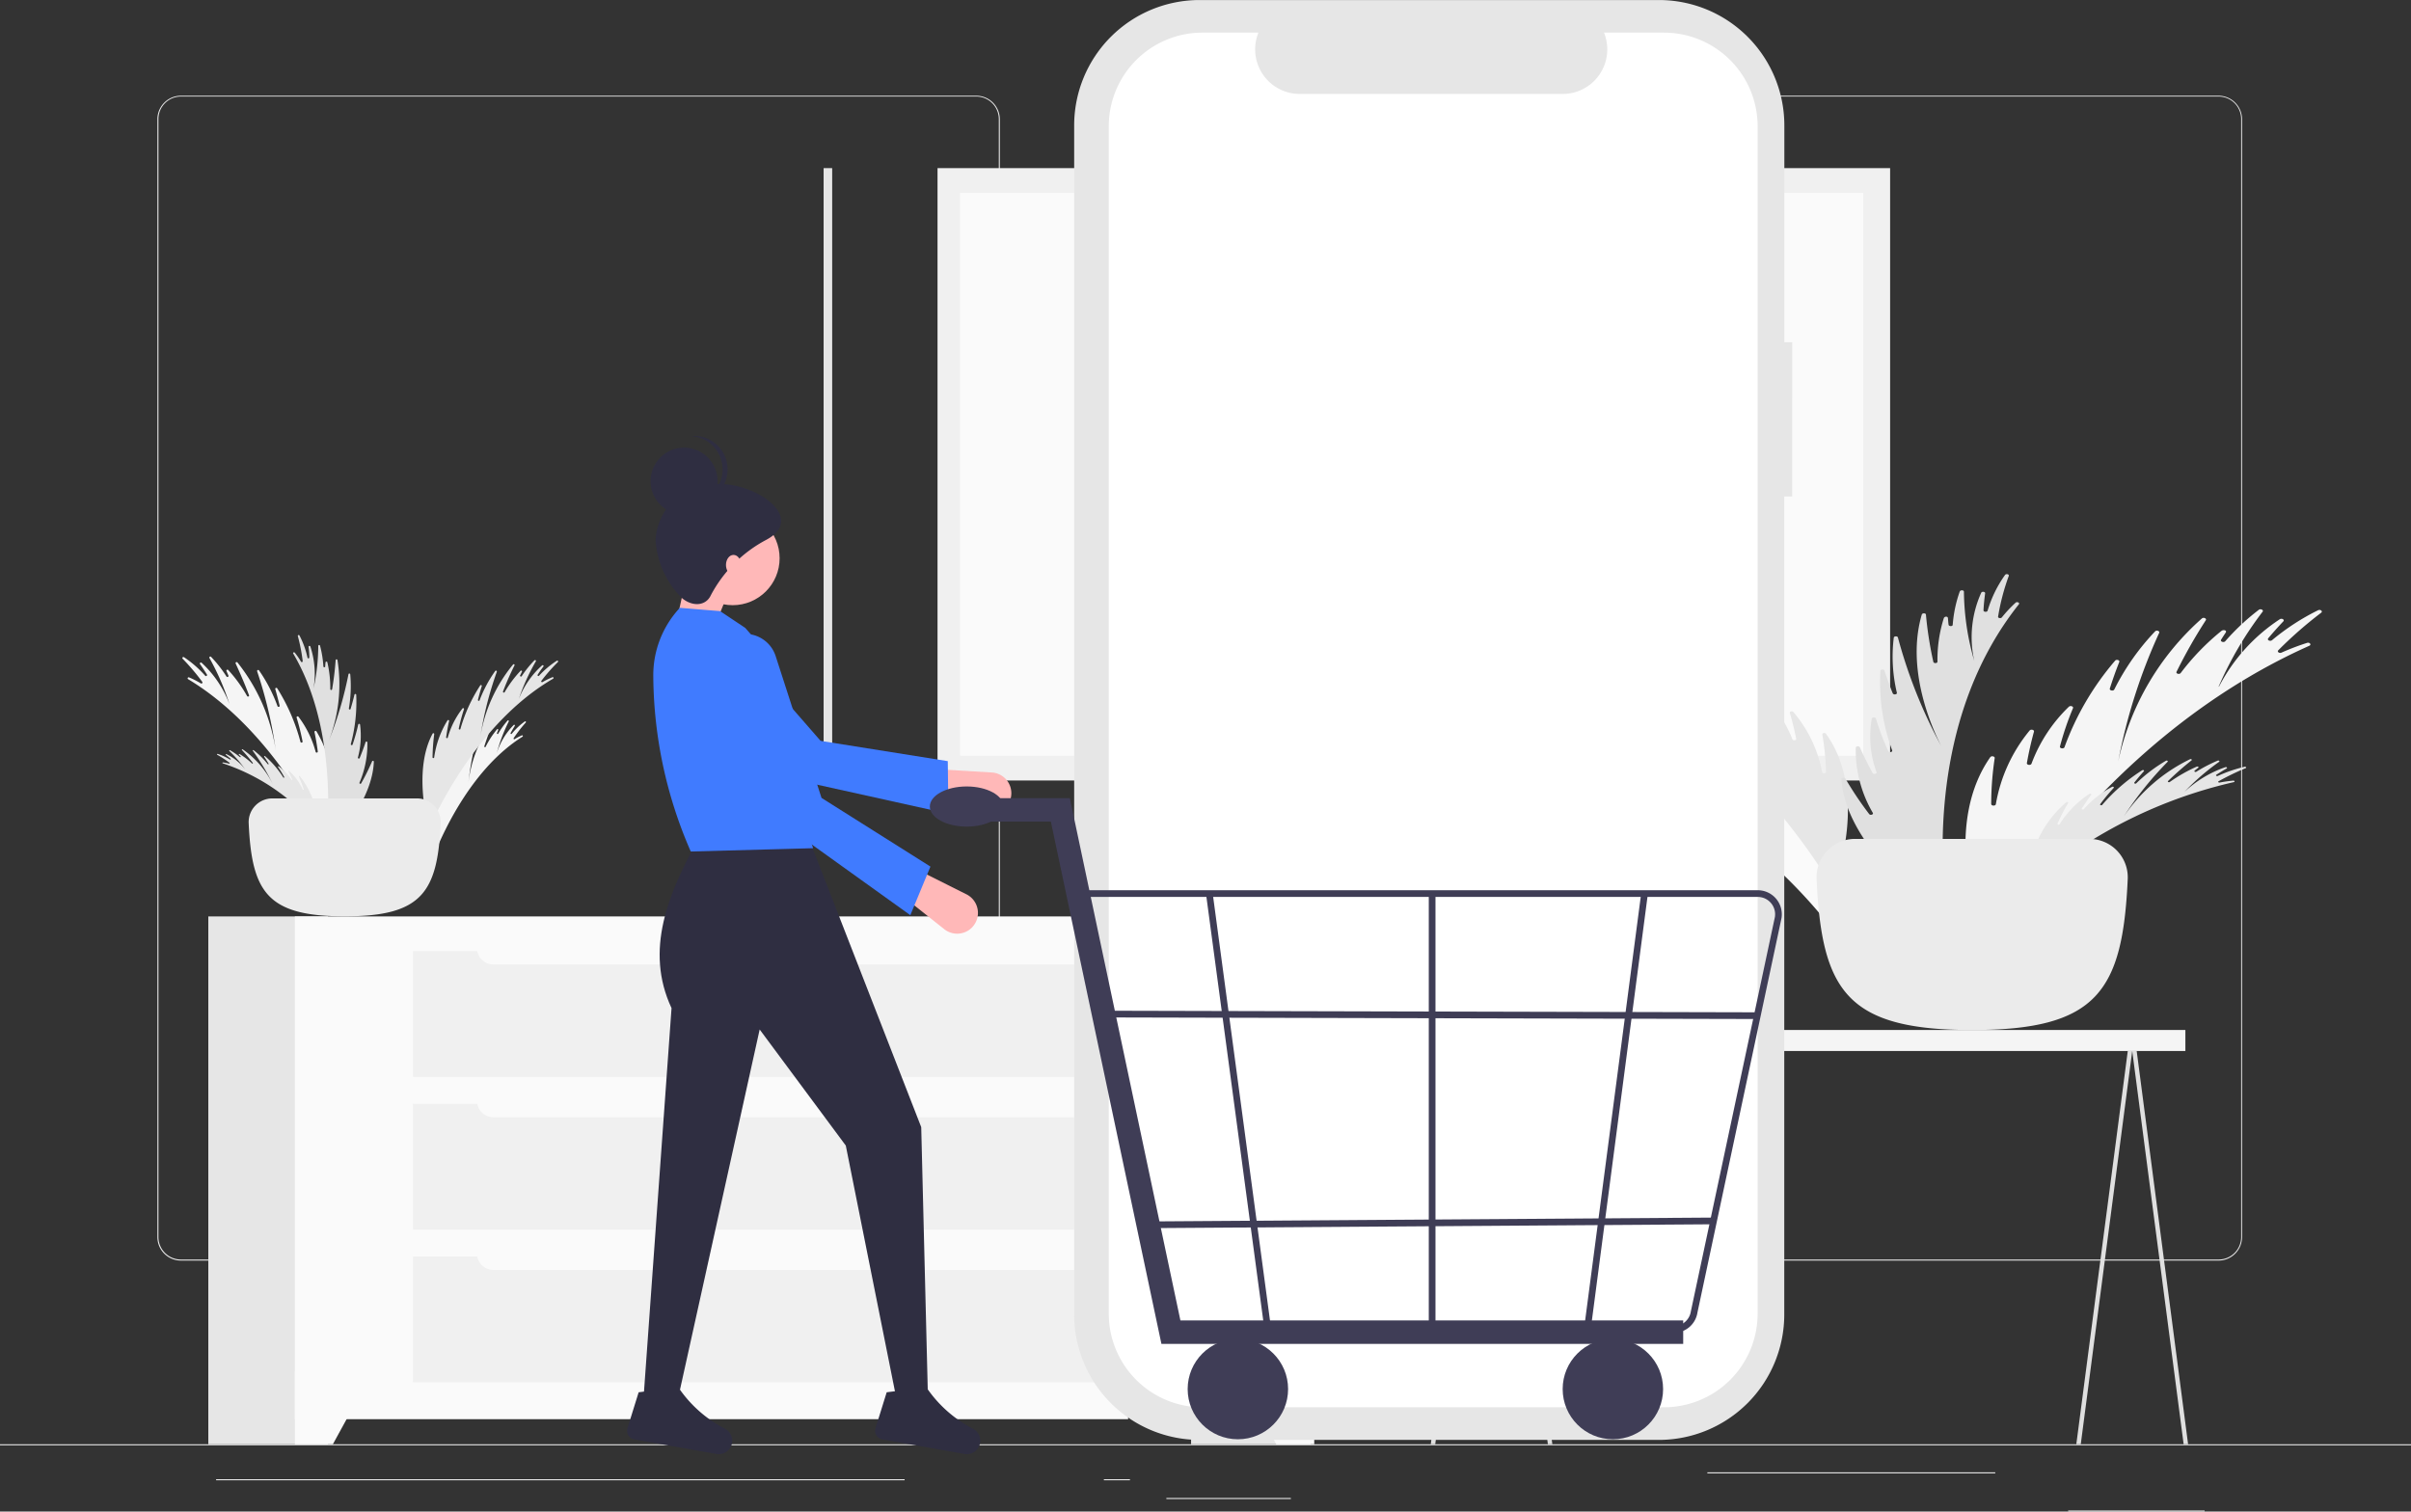 <svg xmlns="http://www.w3.org/2000/svg" width="146.098" height="91.607" viewBox="0 0 146.098 91.607">
  <rect x="0" y="0" width="146.098" height="91.607" fill="#333333" stroke="none"/>
  <g id="Group_8300" data-name="Group 8300" transform="translate(-510 -482.199)">
    <g id="freepik--background-complete--inject-243" transform="translate(510 488)">
      <rect id="Rectangle_5864" data-name="Rectangle 5864" width="146.098" height="0.062" transform="translate(0 81.727)" fill="#ebebeb"/>
      <rect id="Rectangle_5865" data-name="Rectangle 5865" width="8.268" height="0.062" transform="translate(125.324 85.743)" fill="#ebebeb"/>
      <rect id="Rectangle_5866" data-name="Rectangle 5866" width="7.544" height="0.062" transform="translate(70.678 84.982)" fill="#ebebeb"/>
      <rect id="Rectangle_5867" data-name="Rectangle 5867" width="17.446" height="0.062" transform="translate(103.46 83.427)" fill="#ebebeb"/>
      <rect id="Rectangle_5868" data-name="Rectangle 5868" width="41.722" height="0.062" transform="translate(13.095 83.846)" fill="#ebebeb"/>
      <rect id="Rectangle_5869" data-name="Rectangle 5869" width="1.58" height="0.062" transform="translate(66.891 83.846)" fill="#ebebeb"/>
      <path id="Path_14573" data-name="Path 14573" d="M87.833,125.594h-48.2a1.425,1.425,0,0,1-1.423-1.425V56.413A1.425,1.425,0,0,1,39.633,55h48.2a1.425,1.425,0,0,1,1.425,1.425v67.743A1.425,1.425,0,0,1,87.833,125.594ZM39.633,55.05a1.363,1.363,0,0,0-1.36,1.363v67.755a1.363,1.363,0,0,0,1.36,1.363h48.2a1.365,1.365,0,0,0,1.363-1.363V56.413a1.365,1.365,0,0,0-1.363-1.363Z" transform="translate(-28.672 -55)" fill="#ebebeb"/>
      <path id="Path_14574" data-name="Path 14574" d="M304.128,125.594h-48.2a1.428,1.428,0,0,1-1.425-1.425V56.413A1.428,1.428,0,0,1,255.925,55h48.2a1.425,1.425,0,0,1,1.42,1.413v67.755A1.425,1.425,0,0,1,304.128,125.594Zm-48.2-70.544a1.365,1.365,0,0,0-1.363,1.363v67.755a1.365,1.365,0,0,0,1.363,1.363h48.2a1.365,1.365,0,0,0,1.363-1.363V56.413a1.365,1.365,0,0,0-1.363-1.363Z" transform="translate(-169.685 -55)" fill="#ebebeb"/>
      <rect id="Rectangle_5870" data-name="Rectangle 5870" width="57.723" height="37.112" transform="translate(114.534 41.5) rotate(180)" fill="#f0f0f0"/>
      <rect id="Rectangle_5871" data-name="Rectangle 5871" width="0.519" height="37.112" transform="translate(49.908 4.388)" fill="#e6e6e6"/>
      <rect id="Rectangle_5872" data-name="Rectangle 5872" width="34.116" height="54.728" transform="translate(112.906 5.886) rotate(90)" fill="#fafafa"/>
      <rect id="Rectangle_5873" data-name="Rectangle 5873" width="7.252" height="31.989" transform="translate(72.175 49.738)" fill="#e6e6e6"/>
      <path id="Path_14575" data-name="Path 14575" d="M257.374,369.126h2.3V364.71H254.96Z" transform="translate(-180.035 -287.399)" fill="#fafafa"/>
      <rect id="Rectangle_5874" data-name="Rectangle 5874" width="7.252" height="31.989" transform="translate(12.623 49.738)" fill="#e6e6e6"/>
      <rect id="Rectangle_5875" data-name="Rectangle 5875" width="50.494" height="30.469" transform="translate(17.868 49.738)" fill="#fafafa"/>
      <path id="Path_14576" data-name="Path 14576" d="M73.882,369.126h-2.3V364.71H76.3Z" transform="translate(-53.712 -287.399)" fill="#fafafa"/>
      <rect id="Rectangle_5876" data-name="Rectangle 5876" width="46.922" height="7.626" transform="translate(25.024 61.093)" fill="#f0f0f0"/>
      <rect id="Rectangle_5877" data-name="Rectangle 5877" width="46.922" height="7.626" transform="translate(25.024 70.347)" fill="#f0f0f0"/>
      <path id="Path_14577" data-name="Path 14577" d="M92.55,297.09h40.022v.477a1,1,0,0,1-1,1H93.551a1,1,0,0,1-1-1v-.477Z" transform="translate(-63.648 -236.658)" fill="#fafafa"/>
      <rect id="Rectangle_5878" data-name="Rectangle 5878" width="46.922" height="7.626" transform="translate(25.024 51.837)" fill="#f0f0f0"/>
      <path id="Path_14578" data-name="Path 14578" d="M92.55,260h40.022v.477a1,1,0,0,1-1,1H93.551a1,1,0,0,1-1-1V260Z" transform="translate(-63.648 -208.827)" fill="#fafafa"/>
      <path id="Path_14579" data-name="Path 14579" d="M92.55,334.16h40.022v.477a1,1,0,0,1-1,1H93.551a1,1,0,0,1-1-1v-.477Z" transform="translate(-63.648 -264.475)" fill="#fafafa"/>
      <path id="Path_14580" data-name="Path 14580" d="M393.922,198.7c2.032-3.258,8.313-12.152,18.772-16.825.147-.065.027-.227-.132-.177a15.206,15.206,0,0,0-1.555.592c-.13.057-.28-.052-.192-.142a24.634,24.634,0,0,1,2.6-2.277c.115-.087-.05-.22-.19-.15a14.055,14.055,0,0,0-2.786,1.812c-.112.095-.322,0-.232-.115.272-.324.577-.669.914-1.023.095-.1-.095-.21-.217-.127a10.851,10.851,0,0,0-3.684,4.084H407.2a21.488,21.488,0,0,1,2.666-4.543c.077-.1-.12-.2-.23-.115A13.952,13.952,0,0,0,407.6,181.6c-.092.1-.322.02-.25-.095s.18-.285.277-.427-.13-.195-.25-.11a14.578,14.578,0,0,0-2.474,2.556c-.085.11-.317.037-.25-.08a31.012,31.012,0,0,1,1.77-3.118c.07-.1-.132-.2-.237-.107a16.073,16.073,0,0,0-5.072,8.672h0a33.9,33.9,0,0,1,2.484-7.8c.052-.11-.162-.185-.25-.087a14.534,14.534,0,0,0-2.469,3.517c-.057.117-.31.067-.272-.055.167-.529.357-1.068.572-1.608.045-.112-.17-.18-.25-.082a16.9,16.9,0,0,0-3.068,5.242c-.045.122-.31.08-.275-.045a17.409,17.409,0,0,1,.789-2.317c.045-.107-.157-.177-.25-.087a9.3,9.3,0,0,0-2.264,3.45c-.047.12-.3.085-.28-.04.11-.619.25-1.248.429-1.9.03-.11-.18-.167-.262-.07a9.546,9.546,0,0,0-2.047,4.463c-.022.125-.282.112-.282-.012a18.808,18.808,0,0,1,.212-2.776c.017-.112-.2-.157-.27-.055-2.733,3.9-.914,9.486-.879,9.583h0l.175.422A.79.79,0,0,0,393.922,198.7Z" transform="translate(-272.759 -148.539)" fill="#f5f5f5"/>
      <path id="Path_14581" data-name="Path 14581" d="M339.616,222.73c-1.56-2-6.268-7.394-13.185-9.356-.1-.03-.037-.155.067-.14a8.553,8.553,0,0,1,1.018.22c.085.025.167-.07.1-.12a14.615,14.615,0,0,0-1.82-1.248c-.08-.047,0-.157.1-.125a8.077,8.077,0,0,1,1.895.914c.08.052.2-.045.135-.107-.2-.192-.419-.392-.661-.6-.067-.055.04-.157.125-.115a6.775,6.775,0,0,1,2.659,2.379h0a14.2,14.2,0,0,0-2.064-2.826c-.057-.062.055-.155.132-.11a8.489,8.489,0,0,1,1.448,1.076c.067.062.2-.025.147-.095s-.137-.175-.21-.262.062-.152.137-.1a9.106,9.106,0,0,1,1.77,1.468c.06.065.2-.012.152-.087a20.916,20.916,0,0,0-1.383-1.94c-.052-.065.062-.152.137-.1a10.768,10.768,0,0,1,3.939,5.382h0a24.279,24.279,0,0,0-2.247-5.092c-.04-.07.085-.147.15-.09A9.369,9.369,0,0,1,334,213.781c.047.075.2,0,.162-.07-.152-.344-.317-.694-.5-1.043-.037-.07.087-.142.152-.085a11.205,11.205,0,0,1,2.379,3.245c.042.08.2.02.17-.065a12.81,12.81,0,0,0-.7-1.5c-.037-.067.08-.142.147-.09a6.073,6.073,0,0,1,1.72,2.109c.04.077.195.022.17-.06-.125-.414-.27-.841-.439-1.266-.03-.072.095-.137.155-.08a6.531,6.531,0,0,1,1.677,2.838c.027.082.187.042.175-.045a14.543,14.543,0,0,0-.384-1.892c-.02-.075.11-.132.162-.072,2.052,2.366,1.43,6.443,1.418,6.52h0l-.067.312a.479.479,0,0,1-.781.19Z" transform="translate(-228.716 -172.386)" fill="#fafafa"/>
      <path id="Path_14582" data-name="Path 14582" d="M330.478,196.428c-1.722-2.656-7.027-9.9-15.689-13.642-.122-.052-.027-.185.1-.145a12.217,12.217,0,0,1,1.286.469c.11.047.23-.045.155-.117a20.388,20.388,0,0,0-2.172-1.845c-.095-.072.037-.18.152-.125a11.622,11.622,0,0,1,2.319,1.463c.092.077.25,0,.187-.095-.23-.265-.484-.544-.766-.831-.08-.082.072-.175.175-.107a9.024,9.024,0,0,1,3.093,3.318h.013a17.821,17.821,0,0,0-2.247-3.714c-.065-.082.092-.165.187-.095a11.781,11.781,0,0,1,1.7,1.55c.077.085.265.015.2-.08s-.152-.23-.235-.347.1-.162.192-.092a12.054,12.054,0,0,1,2.074,2.074c.07.09.25.027.212-.067a26.911,26.911,0,0,0-1.5-2.541c-.06-.087.1-.162.192-.09a13.328,13.328,0,0,1,4.309,7.069h0a28.006,28.006,0,0,0-2.172-6.375c-.042-.09.13-.152.207-.075a12.041,12.041,0,0,1,2.064,2.861c.05.1.25.055.222-.047-.147-.432-.312-.871-.5-1.313-.037-.09.137-.147.21-.067a14.017,14.017,0,0,1,2.606,4.271c.04.1.25.065.227-.037a14.823,14.823,0,0,0-.689-1.892c-.037-.09.125-.15.2-.075a7.739,7.739,0,0,1,1.92,2.808c.037.1.25.067.227-.032-.1-.5-.227-1.031-.384-1.56-.027-.09.145-.137.212-.06a7.906,7.906,0,0,1,1.747,3.645c.02.1.235.09.232,0a15.561,15.561,0,0,0-.222-2.277c-.017-.092.16-.13.22-.047,2.309,3.178.914,7.768.886,7.853h0l-.135.347A.648.648,0,0,1,330.478,196.428Z" transform="translate(-220.095 -149.498)" fill="#e6e6e6"/>
      <path id="Path_14583" data-name="Path 14583" d="M407.736,223.292a28.625,28.625,0,0,1,11.87-5.861c.08-.015.057-.1-.027-.092a7.331,7.331,0,0,0-.824.117c-.072.013-.12-.052-.06-.082a15.515,15.515,0,0,1,1.633-.789c.07-.03.02-.1-.057-.087a8.793,8.793,0,0,0-1.628.557c-.07.032-.145-.035-.085-.075.19-.12.394-.25.619-.377.062-.037,0-.1-.075-.08a6.941,6.941,0,0,0-2.481,1.5h0a13.963,13.963,0,0,1,2.1-1.822c.055-.04-.015-.1-.082-.075a8.9,8.9,0,0,0-1.3.676c-.065.04-.152-.022-.1-.067s.137-.112.21-.17-.02-.1-.087-.072a9.419,9.419,0,0,0-1.63.929c-.06.04-.152-.015-.1-.062a18.575,18.575,0,0,1,1.418-1.248c.052-.042-.022-.1-.087-.072a10.269,10.269,0,0,0-4.024,3.48h0a20.991,20.991,0,0,1,2.661-3.32c.045-.047-.037-.1-.1-.065a9.428,9.428,0,0,0-1.8,1.368c-.05.047-.155,0-.112-.052.18-.225.369-.452.574-.679.042-.047-.042-.1-.1-.062a10.905,10.905,0,0,0-2.426,2.1c-.045.052-.157,0-.117-.047a11.408,11.408,0,0,1,.814-.981c.042-.045-.037-.1-.1-.065a5.99,5.99,0,0,0-1.71,1.355c-.045.05-.155,0-.12-.045.172-.272.362-.549.569-.829.035-.047-.05-.092-.107-.057a6.013,6.013,0,0,0-1.807,1.842c-.035.052-.152.022-.127-.035a10.96,10.96,0,0,1,.639-1.248c.03-.05-.06-.09-.11-.05a6.613,6.613,0,0,0-2.277,4.294h0v.21C407.169,223.355,407.541,223.452,407.736,223.292Z" transform="translate(-284.252 -175.831)" fill="#e6e6e6"/>
      <path id="Path_14584" data-name="Path 14584" d="M383.021,191.049c-.349-3.038-.749-11.545,4.436-18.068.072-.092-.11-.18-.2-.095a7.988,7.988,0,0,0-.831.889c-.065.082-.25.042-.227-.05a13.411,13.411,0,0,1,.647-2.464c.035-.1-.162-.15-.227-.057a7.279,7.279,0,0,0-1.056,2.164c-.03.1-.25.087-.25-.02.017-.322.05-.669.1-1.031.015-.1-.195-.132-.237-.035a6.535,6.535,0,0,0-.419,4.136h0a15.423,15.423,0,0,1-.629-4.2c0-.1-.2-.117-.25-.02a7.737,7.737,0,0,0-.429,2.024c0,.107-.232.107-.25,0s-.027-.267-.04-.4-.21-.11-.25,0a8.338,8.338,0,0,0-.384,2.639c0,.1-.22.117-.25.012a22.558,22.558,0,0,1-.449-2.863c0-.1-.212-.11-.25-.012-.976,3.313.6,6.85,1.183,7.988h0a30.237,30.237,0,0,1-2.631-6.59c-.025-.1-.227-.092-.25,0a9.5,9.5,0,0,0,.187,3.347c.022.107-.195.14-.25.037q-.27-.67-.5-1.375c-.032-.1-.232-.087-.25,0a12.037,12.037,0,0,0,.714,4.83c.037.107-.187.15-.235.045a15.7,15.7,0,0,1-.749-1.97c-.027-.095-.22-.09-.25,0a6.293,6.293,0,0,0,.285,3.245c.035.1-.177.152-.232.052-.275-.5-.539-1.021-.776-1.56-.042-.092-.232-.072-.25.022a7.524,7.524,0,0,0,1.036,3.954c.052.1-.15.165-.222.07a20.886,20.886,0,0,1-1.443-2.154c-.052-.087-.25-.06-.235.037.192,3.724,4.783,7.4,4.87,7.474h0l.374.27C382.4,191.635,383.051,191.425,383.021,191.049Z" transform="translate(-265.121 -142.16)" fill="#e0e0e0"/>
      <path id="Path_14585" data-name="Path 14585" d="M372.231,235.43a2.329,2.329,0,0,1,2.326,2.431c-.31,6.8-1.85,9.151-9.428,9.151s-9.119-2.351-9.426-9.151a2.326,2.326,0,0,1,2.327-2.431Z" transform="translate(-245.624 -190.39)" fill="#ebebeb"/>
      <path id="Path_14586" data-name="Path 14586" d="M53.236,202.911c-.934-2.009-3.817-7.5-8.62-10.384a.062.062,0,0,1,.062-.107,5.381,5.381,0,0,1,.714.364.065.065,0,0,0,.087-.09,13.37,13.37,0,0,0-1.193-1.405c-.052-.052.022-.135.085-.092a6.6,6.6,0,0,1,1.281,1.121.065.065,0,0,0,.107-.072c-.125-.2-.265-.412-.419-.632-.045-.06.042-.13.1-.077a6.52,6.52,0,0,1,1.69,2.521h0a15.085,15.085,0,0,0-1.218-2.811c-.037-.062.052-.125.1-.07a7.739,7.739,0,0,1,.931,1.188c.042.067.15.012.117-.057l-.117-.27c-.032-.062.057-.12.107-.065a8.4,8.4,0,0,1,1.141,1.575c.037.067.145.025.117-.047-.222-.6-.5-1.248-.811-1.925a.065.065,0,0,1,.107-.067,11.2,11.2,0,0,1,2.329,5.354h0A26.5,26.5,0,0,0,48.8,192.05a.065.065,0,0,1,.115-.055,9.436,9.436,0,0,1,1.121,2.169c.027.072.145.042.127-.032-.077-.327-.165-.659-.262-1-.022-.067.077-.11.117-.05a11.7,11.7,0,0,1,1.408,3.245c.022.075.142.05.127-.027a14.308,14.308,0,0,0-.359-1.44c-.022-.065.07-.11.115-.052a6.168,6.168,0,0,1,1.038,2.127.067.067,0,0,0,.13-.022c-.052-.382-.115-.776-.2-1.176a.065.065,0,0,1,.12-.045,6.99,6.99,0,0,1,.939,2.746.065.065,0,0,0,.13,0,15.081,15.081,0,0,0-.095-1.715.065.065,0,0,1,.122-.032c1.248,2.406.419,5.849.4,5.914h0l-.077.25a.315.315,0,0,1-.584.057Z" transform="translate(-33.219 -157.168)" fill="#f5f5f5"/>
      <path id="Path_14587" data-name="Path 14587" d="M88.069,214.608c.559-1.375,2.3-5.122,5.29-6.989a.045.045,0,0,0-.04-.077,3.075,3.075,0,0,0-.447.232c-.037.025-.082-.025-.057-.062a8.364,8.364,0,0,1,.734-.946c.032-.037-.015-.095-.055-.067a3.959,3.959,0,0,0-.794.749c-.03.04-.092,0-.067-.052.075-.135.16-.28.25-.427.027-.042-.03-.092-.062-.057a4.189,4.189,0,0,0-1.031,1.71h0a10.234,10.234,0,0,1,.729-1.925c.02-.042-.037-.087-.07-.052a4.878,4.878,0,0,0-.572.8c-.025.045-.092,0-.075-.042l.077-.182c.017-.042-.04-.085-.07-.047a5.362,5.362,0,0,0-.694,1.066c-.022.047-.092.012-.077-.037.132-.412.292-.861.484-1.318.02-.045-.04-.087-.07-.05a7.7,7.7,0,0,0-1.388,3.667h0a19.13,19.13,0,0,1,.649-3.325c.012-.047-.05-.08-.075-.04a6.323,6.323,0,0,0-.676,1.48c-.015.05-.09.025-.08-.027.045-.225.095-.454.152-.684,0-.047-.052-.08-.077-.037a8.008,8.008,0,0,0-.839,2.214c-.012.055-.09.032-.082-.022.052-.317.12-.649.207-1,0-.045-.047-.077-.072-.04a4.2,4.2,0,0,0-.632,1.453c0,.05-.085.032-.08-.02.025-.265.06-.539.107-.816,0-.045-.055-.072-.077-.032a4.905,4.905,0,0,0-.552,1.895.042.042,0,0,1-.082,0,11.379,11.379,0,0,1,.035-1.193c0-.047-.06-.07-.077-.027a7.578,7.578,0,0,0-.167,4.111h0l.052.185a.195.195,0,0,0,.372.04Z" transform="translate(-61.689 -168.779)" fill="#f5f5f5"/>
      <path id="Path_14588" data-name="Path 14588" d="M87.4,201.575c.791-1.64,3.225-6.111,7.2-8.42a.051.051,0,1,0-.047-.09,4.728,4.728,0,0,0-.589.29.052.052,0,0,1-.072-.072,10.758,10.758,0,0,1,1-1.138.052.052,0,0,0-.07-.077,5.431,5.431,0,0,0-1.066.9.052.052,0,0,1-.085-.06,5.7,5.7,0,0,1,.352-.5.055.055,0,0,0-.082-.067,5.362,5.362,0,0,0-1.418,2.049h0a12.482,12.482,0,0,1,1.036-2.292c.032-.052-.042-.1-.085-.06A6.447,6.447,0,0,0,92.7,193c-.035.055-.122,0-.095-.047s.07-.145.107-.215a.052.052,0,0,0-.087-.057,6.9,6.9,0,0,0-.954,1.281.053.053,0,1,1-.1-.042,16.793,16.793,0,0,1,.691-1.568.052.052,0,0,0-.087-.057,9.205,9.205,0,0,0-1.98,4.366h0a21.655,21.655,0,0,1,1-3.934.055.055,0,0,0-.095-.047,7.871,7.871,0,0,0-.946,1.767.053.053,0,1,1-.1-.03c.067-.267.142-.537.227-.811a.052.052,0,0,0-.095-.042,9.608,9.608,0,0,0-1.2,2.639.053.053,0,0,1-.1-.025,11.058,11.058,0,0,1,.315-1.168.052.052,0,0,0-.095-.045,5.08,5.08,0,0,0-.879,1.732.053.053,0,1,1-.1-.02c.045-.312.1-.637.177-.961a.055.055,0,0,0-.1-.037,5.741,5.741,0,0,0-.806,2.247.052.052,0,0,1-.1,0,12.569,12.569,0,0,1,.1-1.405.052.052,0,0,0-.1-.03c-1.061,1.962-.419,4.8-.407,4.848h0l.062.215a.25.25,0,0,0,.464.027Z" transform="translate(-61.088 -157.821)" fill="#e6e6e6"/>
      <path id="Path_14589" data-name="Path 14589" d="M58.475,218.122a12.406,12.406,0,0,0-5.449-3.62c-.037,0-.025-.06,0-.057a3.168,3.168,0,0,1,.379.075.03.03,0,0,0,.027-.052,6.417,6.417,0,0,0-.749-.487.03.03,0,0,1,.027-.052,3.357,3.357,0,0,1,.749.342c.032.02.067-.02.04-.045-.087-.075-.182-.155-.285-.235-.03-.022,0-.065.035-.047a3.22,3.22,0,0,1,1.138.931h0a7.571,7.571,0,0,0-.966-1.123.03.03,0,0,1,.037-.047,4.068,4.068,0,0,1,.6.417c.027.025.07-.012.045-.04l-.1-.1c-.025-.025,0-.062.04-.045a4.244,4.244,0,0,1,.749.572c.027.025.07,0,.047-.037a10.037,10.037,0,0,0-.652-.774c-.025-.025,0-.062.04-.045a5.551,5.551,0,0,1,1.842,2.142h0a13.135,13.135,0,0,0-1.223-2.049.03.03,0,1,1,.045-.04,4.722,4.722,0,0,1,.854.844c.022.03.072,0,.052-.03-.082-.14-.17-.28-.265-.419a.032.032,0,0,1,.047-.04,5.816,5.816,0,0,1,1.113,1.3c.022.03.072,0,.055-.03-.11-.2-.232-.4-.374-.607-.02-.027.017-.06.045-.04a3.15,3.15,0,0,1,.786.836.03.03,0,0,0,.037-.03c-.08-.167-.167-.339-.25-.5-.017-.027.022-.057.047-.035a3.425,3.425,0,0,1,.831,1.136c.017.035.07.015.057-.02a7.516,7.516,0,0,0-.292-.769.03.03,0,0,1,.05-.032,4.758,4.758,0,0,1,1.046,2.649h0v.13a.15.15,0,0,1-.262.085Z" transform="translate(-39.523 -174.041)" fill="#e6e6e6"/>
      <path id="Path_14590" data-name="Path 14590" d="M73.2,198.209c.16-1.877.344-7.127-2.037-11.153-.035-.057.05-.11.092-.057a4.571,4.571,0,0,1,.382.549.055.055,0,0,0,.1-.032,10.693,10.693,0,0,0-.295-1.52c-.017-.06.075-.092.1-.035a5.355,5.355,0,0,1,.484,1.335.055.055,0,0,0,.11-.012,4.827,4.827,0,0,0-.045-.637.057.057,0,0,1,.11-.022,5.352,5.352,0,0,1,.192,2.554h0a12.505,12.505,0,0,0,.287-2.589.055.055,0,1,1,.11,0,6.328,6.328,0,0,1,.2,1.248.057.057,0,0,0,.112,0c0-.082.012-.165.017-.25a.057.057,0,0,1,.112,0,6.822,6.822,0,0,1,.177,1.628.057.057,0,0,0,.112,0c.09-.539.17-1.138.212-1.765a.057.057,0,0,1,.112,0,9.415,9.415,0,0,1-.544,4.933h0a22.494,22.494,0,0,0,1.208-4.066.055.055,0,0,1,.11,0,7.9,7.9,0,0,1-.085,2.067c0,.065.09.085.107.022.082-.277.16-.559.23-.849a.055.055,0,0,1,.11,0,9.765,9.765,0,0,1-.327,2.98c-.017.067.085.092.107.03a12.307,12.307,0,0,0,.342-1.213.057.057,0,0,1,.11,0,5.127,5.127,0,0,1-.13,2,.056.056,0,0,0,.107.03c.125-.307.25-.629.357-.961a.057.057,0,0,1,.11.012,5.929,5.929,0,0,1-.477,2.441c-.025.06.07.1.1.042a13.432,13.432,0,0,0,.661-1.328.055.055,0,0,1,.107.022c-.087,2.3-2.194,4.571-2.247,4.613h0l-.17.165a.265.265,0,0,1-.442-.18Z" transform="translate(-53.394 -153.247)" fill="#e0e0e0"/>
      <path id="Path_14591" data-name="Path 14591" d="M61.8,225.6a1.435,1.435,0,0,0-1.435,1.5c.19,4.2,1.141,5.646,5.819,5.646s5.627-1.45,5.816-5.646a1.435,1.435,0,0,0-1.435-1.5Z" transform="translate(-45.296 -183.014)" fill="#ebebeb"/>
      <rect id="Rectangle_5879" data-name="Rectangle 5879" width="30.766" height="1.273" transform="translate(132.426 57.893) rotate(180)" fill="#f5f5f5"/>
      <rect id="Rectangle_5880" data-name="Rectangle 5880" width="6.445" height="1.273" transform="translate(87.226 56.622)" fill="#e0e0e0"/>
      <path id="Path_14592" data-name="Path 14592" d="M309.08,286.93h.27l3.118,23.832h-.27Z" transform="translate(-218.401 -229.035)" fill="#e0e0e0"/>
      <path id="Path_14593" data-name="Path 14593" d="M298.9,286.93h-.27l-3.118,23.832h.27Z" transform="translate(-208.812 -229.035)" fill="#e0e0e0"/>
      <path id="Path_14594" data-name="Path 14594" d="M432.33,286.93h.27l3.115,23.832h-.27Z" transform="translate(-303.124 -229.035)" fill="#e0e0e0"/>
      <path id="Path_14595" data-name="Path 14595" d="M422.147,286.93h-.27l-3.118,23.832h.27Z" transform="translate(-292.942 -229.035)" fill="#e0e0e0"/>
    </g>
    <g id="undraw_shopping_app_flsj" transform="translate(511.075 482.199)">
      <path id="Path_13862" data-name="Path 13862" d="M199.513,100.213h-.479V87.078a7.6,7.6,0,0,0-7.6-7.6H163.6a7.6,7.6,0,0,0-7.6,7.6v72.061a7.6,7.6,0,0,0,7.6,7.6h27.829a7.6,7.6,0,0,0,7.6-7.6V109.563h.479Z" transform="translate(-91.984 -79.476)" fill="#e6e6e6"/>
      <path id="Path_13863" data-name="Path 13863" d="M207.28,96.107h-3.633a2.7,2.7,0,0,1-2.5,3.716H185.208a2.7,2.7,0,0,1-2.5-3.716h-3.393a5.677,5.677,0,0,0-5.677,5.677V173.74a5.677,5.677,0,0,0,5.677,5.677H207.28a5.677,5.677,0,0,0,5.677-5.677V101.785a5.677,5.677,0,0,0-5.677-5.677Z" transform="translate(-107.526 -94.13)" fill="#fff"/>
      <circle id="Ellipse_1270" data-name="Ellipse 1270" cx="2.398" cy="2.398" r="2.398" transform="translate(93.661 69.666)" fill="#fff"/>
      <path id="Path_13885" data-name="Path 13885" d="M615.778,536.554h-.892a.118.118,0,0,0-.118.118v.391a.118.118,0,0,0,.118.118h.148v.587h.6v-.587h.148a.118.118,0,0,0,.118-.118v-.391A.118.118,0,0,0,615.778,536.554Z" transform="translate(-558.917 -482.197)" fill="#e6e6e6"/>
      <path id="Path_13887" data-name="Path 13887" d="M617.919,537.627a.255.255,0,0,1-.51,0" transform="translate(-561.243 -483.143)" opacity="0.2"/>
      <path id="Path_13891" data-name="Path 13891" d="M840.995,714.273h-3.471a.356.356,0,0,0-.352.411l.525,3.41h3.012l.637-3.4a.356.356,0,0,0-.35-.422Z" transform="translate(-754.867 -638.782)" fill="#fff"/>
      <circle id="Ellipse_1271" data-name="Ellipse 1271" cx="2.398" cy="2.398" r="2.398" transform="translate(73.008 71.219)" fill="#fff"/>
      <path id="Path_13893" data-name="Path 13893" d="M322.243,290.846l2.234-.2,1.422-3.453-2.539-1.422Z" transform="translate(-282.628 -251.784)" fill="#ffb8b8"/>
      <path id="Path_13894" data-name="Path 13894" d="M613.067,473.327h0a1.26,1.26,0,0,0-1.094-1.726l-3.469-.207-.511,1.7,3.571.981A1.26,1.26,0,0,0,613.067,473.327Z" transform="translate(-552.948 -424.786)" fill="#ffb8b8"/>
      <path id="Path_13895" data-name="Path 13895" d="M492.744,406.066l-.038-3.187L485,401.65l-5.936-6.808a1.943,1.943,0,0,0-2.532-.346h0a1.943,1.943,0,0,0-.338,2.964l4.9,6.027Z" transform="translate(-436.349 -356.751)" fill="#407bff"/>
      <path id="Path_13896" data-name="Path 13896" d="M463.726,541.328h2.031l5.038-22.778,5.219,7.036,3.047,15.233h1.93l-.406-16.35L473.78,507h-6.7c-1.832,3.315-3.268,6.732-1.625,10.257Z" transform="translate(-425.837 -456.16)" fill="#2f2e41"/>
      <path id="Path_13897" data-name="Path 13897" d="M582.025,789.882a.53.53,0,0,0,.413.68l4.97.882a.818.818,0,0,0,.928-.56h0a.813.813,0,0,0-.4-.966,7.6,7.6,0,0,1-2.741-2.383,1.393,1.393,0,0,1-1.805.086l-.688.086Z" transform="translate(-530.047 -703.33)" fill="#2f2e41"/>
      <path id="Path_13898" data-name="Path 13898" d="M455.639,789.882a.53.53,0,0,0,.413.68l4.97.882a.818.818,0,0,0,.928-.56h0a.813.813,0,0,0-.4-.966,7.6,7.6,0,0,1-2.741-2.383,1.393,1.393,0,0,1-1.805.086l-.688.086Z" transform="translate(-418.691 -703.33)" fill="#2f2e41"/>
      <circle id="Ellipse_1272" data-name="Ellipse 1272" cx="2.844" cy="2.844" r="2.844" transform="translate(40.479 30.988)" fill="#ffb8b8"/>
      <path id="Path_13899" data-name="Path 13899" d="M471.231,403.931l7.413-.2-2.177-6.852c1.353-2.169-.009-4.336-1.936-6.5l-1.523-1.016-2.437-.2h0a5.983,5.983,0,0,0-1.611,4.168A26.851,26.851,0,0,0,471.231,403.931Z" transform="translate(-430.448 -352.327)" fill="#407bff"/>
      <path id="Path_13900" data-name="Path 13900" d="M597.414,525.724h0a1.26,1.26,0,0,0-.327-2.018l-3.108-1.555-1.138,1.361,2.9,2.306A1.26,1.26,0,0,0,597.414,525.724Z" transform="translate(-539.598 -469.507)" fill="#ffb8b8"/>
      <path id="Path_13901" data-name="Path 13901" d="M511.378,419.565l1.219-2.945-6.6-4.162-2.779-8.594a1.943,1.943,0,0,0-2.192-1.315h0a1.943,1.943,0,0,0-1.477,2.592l2.132,7.467Z" transform="translate(-457.291 -364.102)" fill="#407bff"/>
      <path id="Path_13902" data-name="Path 13902" d="M470.13,329.469a5.384,5.384,0,0,0,1.625,3.554c.61.494,1.416.473,1.726-.2a8.048,8.048,0,0,1,3.351-3.351c2.578-1.368-.914-3.708-3.351-3.351A3.552,3.552,0,0,0,470.13,329.469Z" transform="translate(-431.479 -296.754)" fill="#2f2e41"/>
      <circle id="Ellipse_1273" data-name="Ellipse 1273" cx="2.031" cy="2.031" r="2.031" transform="translate(38.346 27.129)" fill="#2f2e41"/>
      <path id="Path_13903" data-name="Path 13903" d="M490.369,303.655a2.03,2.03,0,0,0-1.879-2.023c.05,0,.1-.008.152-.008a2.031,2.031,0,1,1,0,4.062c-.051,0-.1,0-.152-.008A2.03,2.03,0,0,0,490.369,303.655Z" transform="translate(-447.657 -275.206)" fill="#2f2e41"/>
      <ellipse id="Ellipse_1274" data-name="Ellipse 1274" cx="0.457" cy="0.609" rx="0.457" ry="0.609" transform="translate(42.916 33.629)" fill="#ffb8b8"/>
      <path id="Path_13904" data-name="Path 13904" d="M511.557,439.823H479.939l-6.7-31.651h-5.714v-1.42h6.865l6.7,31.651h30.467Z" transform="translate(-410.636 -358.38)" fill="#3f3d56"/>
      <circle id="Ellipse_1275" data-name="Ellipse 1275" cx="3.043" cy="3.043" r="3.043" transform="translate(70.893 81.139)" fill="#3f3d56"/>
      <circle id="Ellipse_1276" data-name="Ellipse 1276" cx="3.043" cy="3.043" r="3.043" transform="translate(93.617 81.139)" fill="#3f3d56"/>
      <path id="Path_13905" data-name="Path 13905" d="M720.774,559.968H690.012l-5.428-26.823h41.284a1.459,1.459,0,0,1,1.441,1.685l-5.094,23.906a1.451,1.451,0,0,1-1.441,1.232Zm-30.429-.406h30.429a1.047,1.047,0,0,0,1.04-.889l5.094-23.906a1.053,1.053,0,0,0-1.04-1.216H685.077Z" transform="translate(-620.43 -479.194)" fill="#3f3d56"/>
      <path id="Path_13906" data-name="Path 13906" d="M598.178,481.664l-3.555-26.5.4-.066,3.555,26.5Z" transform="translate(-522.616 -400.976)" fill="#3f3d56"/>
      <path id="Path_13907" data-name="Path 13907" d="M787.744,481.465l-.4-.065,3.451-26.3.4.065Z" transform="translate(-692.417 -400.98)" fill="#3f3d56"/>
      <rect id="Rectangle_5665" data-name="Rectangle 5665" width="0.406" height="26.501" transform="translate(85.504 54.154)" fill="#3f3d56"/>
      <rect id="Rectangle_5666" data-name="Rectangle 5666" width="0.406" height="39.279" transform="translate(66.226 61.661) rotate(-89.861)" fill="#3f3d56"/>
      <rect id="Rectangle_5667" data-name="Rectangle 5667" width="34.509" height="0.406" transform="translate(68.227 74.026) rotate(-0.392)" fill="#3f3d56"/>
      <ellipse id="Ellipse_1277" data-name="Ellipse 1277" cx="2.232" cy="1.217" rx="2.232" ry="1.217" transform="translate(55.27 47.662)" fill="#3f3d56"/>
    </g>
  </g>
</svg>
